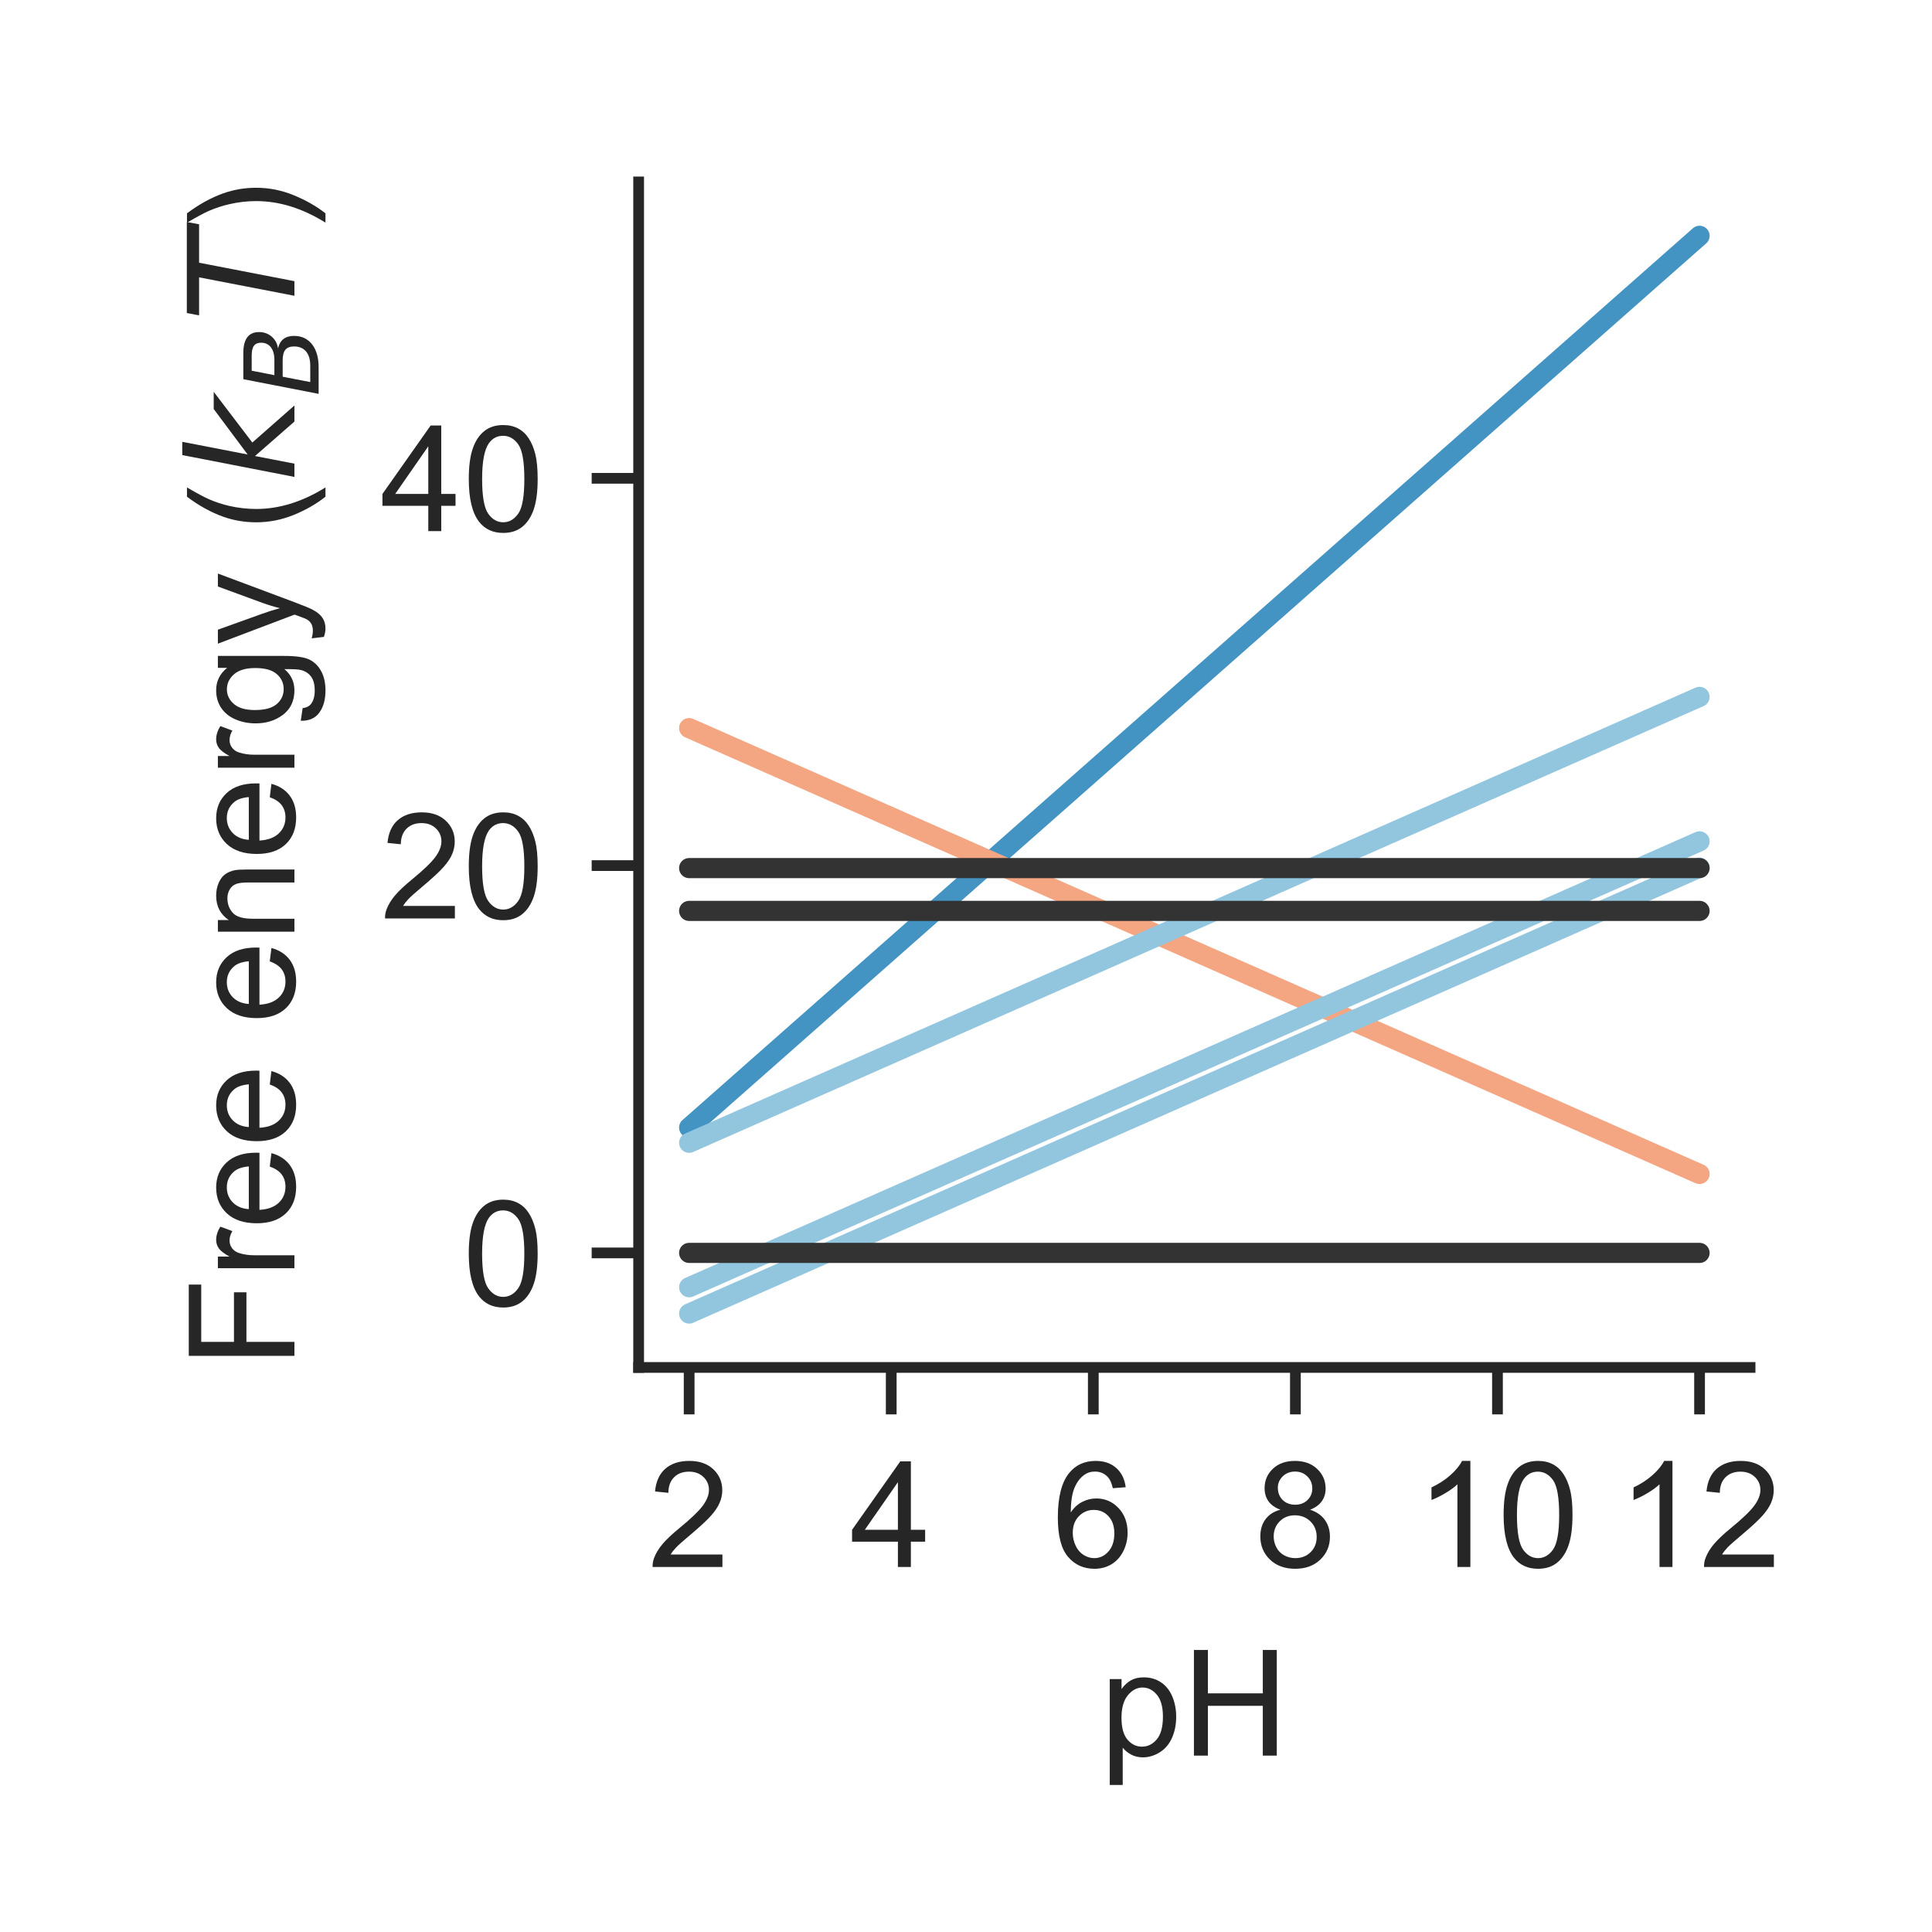 <?xml version="1.0" encoding="utf-8" standalone="no"?>
<!DOCTYPE svg PUBLIC "-//W3C//DTD SVG 1.1//EN"
  "http://www.w3.org/Graphics/SVG/1.1/DTD/svg11.dtd">
<!-- Created with matplotlib (http://matplotlib.org/) -->
<svg height="144pt" version="1.1" viewBox="0 0 144 144" width="144pt" xmlns="http://www.w3.org/2000/svg" xmlns:xlink="http://www.w3.org/1999/xlink">
 <defs>
  <style type="text/css">
*{stroke-linecap:butt;stroke-linejoin:round;}
  </style>
 </defs>
 <g id="figure_1">
  <g id="patch_1">
   <path d="M 0 144 
L 144 144 
L 144 0 
L 0 0 
z
" style="fill:#ffffff;"/>
  </g>
  <g id="axes_1">
   <g id="patch_2">
    <path d="M 47.6 101.92 
L 130.44 101.92 
L 130.44 13.56 
L 47.6 13.56 
z
" style="fill:#ffffff;"/>
   </g>
   <g id="matplotlib.axis_1">
    <g id="xtick_1">
     <g id="line2d_1">
      <defs>
       <path d="M 0 0 
L 0 3.5 
" id="m5402eb88bb" style="stroke:#262626;stroke-width:0.8;"/>
      </defs>
      <g>
       <use style="fill:#262626;stroke:#262626;stroke-width:0.8;" x="51.365" xlink:href="#m5402eb88bb" y="101.92"/>
      </g>
     </g>
     <g id="text_1">
      <!-- 2 -->
      <defs>
       <path d="M 50.344 8.453 
L 50.344 0 
L 3.031 0 
Q 2.938 3.172 4.047 6.109 
Q 5.859 10.938 9.828 15.625 
Q 13.812 20.312 21.344 26.469 
Q 33.016 36.031 37.109 41.625 
Q 41.219 47.219 41.219 52.203 
Q 41.219 57.422 37.469 61 
Q 33.734 64.594 27.734 64.594 
Q 21.391 64.594 17.578 60.781 
Q 13.766 56.984 13.719 50.25 
L 4.688 51.172 
Q 5.609 61.281 11.656 66.578 
Q 17.719 71.875 27.938 71.875 
Q 38.234 71.875 44.234 66.156 
Q 50.25 60.453 50.25 52 
Q 50.25 47.703 48.484 43.547 
Q 46.734 39.406 42.656 34.812 
Q 38.578 30.219 29.109 22.219 
Q 21.188 15.578 18.938 13.203 
Q 16.703 10.844 15.234 8.453 
z
" id="ArialMT-32"/>
      </defs>
      <g style="fill:#262626;" transform="translate(48.307 116.794)scale(0.11 -0.11)">
       <use xlink:href="#ArialMT-32"/>
      </g>
     </g>
    </g>
    <g id="xtick_2">
     <g id="line2d_2">
      <g>
       <use style="fill:#262626;stroke:#262626;stroke-width:0.8;" x="66.427" xlink:href="#m5402eb88bb" y="101.92"/>
      </g>
     </g>
     <g id="text_2">
      <!-- 4 -->
      <defs>
       <path d="M 32.328 0 
L 32.328 17.141 
L 1.266 17.141 
L 1.266 25.203 
L 33.938 71.578 
L 41.109 71.578 
L 41.109 25.203 
L 50.781 25.203 
L 50.781 17.141 
L 41.109 17.141 
L 41.109 0 
z
M 32.328 25.203 
L 32.328 57.469 
L 9.906 25.203 
z
" id="ArialMT-34"/>
      </defs>
      <g style="fill:#262626;" transform="translate(63.369 116.794)scale(0.11 -0.11)">
       <use xlink:href="#ArialMT-34"/>
      </g>
     </g>
    </g>
    <g id="xtick_3">
     <g id="line2d_3">
      <g>
       <use style="fill:#262626;stroke:#262626;stroke-width:0.8;" x="81.489" xlink:href="#m5402eb88bb" y="101.92"/>
      </g>
     </g>
     <g id="text_3">
      <!-- 6 -->
      <defs>
       <path d="M 49.75 54.047 
L 41.016 53.375 
Q 39.844 58.547 37.703 60.891 
Q 34.125 64.656 28.906 64.656 
Q 24.703 64.656 21.531 62.312 
Q 17.391 59.281 14.984 53.469 
Q 12.594 47.656 12.5 36.922 
Q 15.672 41.75 20.266 44.094 
Q 24.859 46.438 29.891 46.438 
Q 38.672 46.438 44.844 39.969 
Q 51.031 33.5 51.031 23.25 
Q 51.031 16.5 48.125 10.719 
Q 45.219 4.938 40.141 1.859 
Q 35.062 -1.219 28.609 -1.219 
Q 17.625 -1.219 10.688 6.859 
Q 3.766 14.938 3.766 33.5 
Q 3.766 54.25 11.422 63.672 
Q 18.109 71.875 29.438 71.875 
Q 37.891 71.875 43.281 67.141 
Q 48.688 62.406 49.75 54.047 
z
M 13.875 23.188 
Q 13.875 18.656 15.797 14.5 
Q 17.719 10.359 21.188 8.172 
Q 24.656 6 28.469 6 
Q 34.031 6 38.031 10.484 
Q 42.047 14.984 42.047 22.703 
Q 42.047 30.125 38.078 34.391 
Q 34.125 38.672 28.125 38.672 
Q 22.172 38.672 18.016 34.391 
Q 13.875 30.125 13.875 23.188 
z
" id="ArialMT-36"/>
      </defs>
      <g style="fill:#262626;" transform="translate(78.431 116.794)scale(0.11 -0.11)">
       <use xlink:href="#ArialMT-36"/>
      </g>
     </g>
    </g>
    <g id="xtick_4">
     <g id="line2d_4">
      <g>
       <use style="fill:#262626;stroke:#262626;stroke-width:0.8;" x="96.551" xlink:href="#m5402eb88bb" y="101.92"/>
      </g>
     </g>
     <g id="text_4">
      <!-- 8 -->
      <defs>
       <path d="M 17.672 38.812 
Q 12.203 40.828 9.562 44.531 
Q 6.938 48.25 6.938 53.422 
Q 6.938 61.234 12.547 66.547 
Q 18.172 71.875 27.484 71.875 
Q 36.859 71.875 42.578 66.422 
Q 48.297 60.984 48.297 53.172 
Q 48.297 48.188 45.672 44.5 
Q 43.062 40.828 37.75 38.812 
Q 44.344 36.672 47.781 31.875 
Q 51.219 27.094 51.219 20.453 
Q 51.219 11.281 44.719 5.031 
Q 38.234 -1.219 27.641 -1.219 
Q 17.047 -1.219 10.547 5.047 
Q 4.047 11.328 4.047 20.703 
Q 4.047 27.688 7.594 32.391 
Q 11.141 37.109 17.672 38.812 
z
M 15.922 53.719 
Q 15.922 48.641 19.188 45.406 
Q 22.469 42.188 27.688 42.188 
Q 32.766 42.188 36.016 45.375 
Q 39.266 48.578 39.266 53.219 
Q 39.266 58.062 35.906 61.359 
Q 32.562 64.656 27.594 64.656 
Q 22.562 64.656 19.234 61.422 
Q 15.922 58.203 15.922 53.719 
z
M 13.094 20.656 
Q 13.094 16.891 14.875 13.375 
Q 16.656 9.859 20.172 7.922 
Q 23.688 6 27.734 6 
Q 34.031 6 38.125 10.047 
Q 42.234 14.109 42.234 20.359 
Q 42.234 26.703 38.016 30.859 
Q 33.797 35.016 27.438 35.016 
Q 21.234 35.016 17.156 30.906 
Q 13.094 26.812 13.094 20.656 
z
" id="ArialMT-38"/>
      </defs>
      <g style="fill:#262626;" transform="translate(93.492 116.794)scale(0.11 -0.11)">
       <use xlink:href="#ArialMT-38"/>
      </g>
     </g>
    </g>
    <g id="xtick_5">
     <g id="line2d_5">
      <g>
       <use style="fill:#262626;stroke:#262626;stroke-width:0.8;" x="111.613" xlink:href="#m5402eb88bb" y="101.92"/>
      </g>
     </g>
     <g id="text_5">
      <!-- 10 -->
      <defs>
       <path d="M 37.25 0 
L 28.469 0 
L 28.469 56 
Q 25.297 52.984 20.141 49.953 
Q 14.984 46.922 10.891 45.406 
L 10.891 53.906 
Q 18.266 57.375 23.781 62.297 
Q 29.297 67.234 31.594 71.875 
L 37.25 71.875 
z
" id="ArialMT-31"/>
       <path d="M 4.156 35.297 
Q 4.156 48 6.766 55.734 
Q 9.375 63.484 14.516 67.672 
Q 19.672 71.875 27.484 71.875 
Q 33.25 71.875 37.594 69.547 
Q 41.938 67.234 44.766 62.859 
Q 47.609 58.5 49.219 52.219 
Q 50.828 45.953 50.828 35.297 
Q 50.828 22.703 48.234 14.969 
Q 45.656 7.234 40.5 3 
Q 35.359 -1.219 27.484 -1.219 
Q 17.141 -1.219 11.234 6.203 
Q 4.156 15.141 4.156 35.297 
z
M 13.188 35.297 
Q 13.188 17.672 17.312 11.828 
Q 21.438 6 27.484 6 
Q 33.547 6 37.672 11.859 
Q 41.797 17.719 41.797 35.297 
Q 41.797 52.984 37.672 58.781 
Q 33.547 64.594 27.391 64.594 
Q 21.344 64.594 17.719 59.469 
Q 13.188 52.938 13.188 35.297 
z
" id="ArialMT-30"/>
      </defs>
      <g style="fill:#262626;" transform="translate(105.496 116.794)scale(0.11 -0.11)">
       <use xlink:href="#ArialMT-31"/>
       <use x="55.615" xlink:href="#ArialMT-30"/>
      </g>
     </g>
    </g>
    <g id="xtick_6">
     <g id="line2d_6">
      <g>
       <use style="fill:#262626;stroke:#262626;stroke-width:0.8;" x="126.675" xlink:href="#m5402eb88bb" y="101.92"/>
      </g>
     </g>
     <g id="text_6">
      <!-- 12 -->
      <g style="fill:#262626;" transform="translate(120.558 116.794)scale(0.11 -0.11)">
       <use xlink:href="#ArialMT-31"/>
       <use x="55.615" xlink:href="#ArialMT-32"/>
      </g>
     </g>
    </g>
    <g id="text_7">
     <!-- pH -->
     <defs>
      <path d="M 6.594 -19.875 
L 6.594 51.859 
L 14.594 51.859 
L 14.594 45.125 
Q 17.438 49.078 21 51.047 
Q 24.562 53.031 29.641 53.031 
Q 36.281 53.031 41.359 49.609 
Q 46.438 46.188 49.016 39.953 
Q 51.609 33.734 51.609 26.312 
Q 51.609 18.359 48.75 11.984 
Q 45.906 5.609 40.453 2.219 
Q 35.016 -1.172 29 -1.172 
Q 24.609 -1.172 21.109 0.688 
Q 17.625 2.547 15.375 5.375 
L 15.375 -19.875 
z
M 14.547 25.641 
Q 14.547 15.625 18.594 10.844 
Q 22.656 6.062 28.422 6.062 
Q 34.281 6.062 38.453 11.016 
Q 42.625 15.969 42.625 26.375 
Q 42.625 36.281 38.547 41.203 
Q 34.469 46.141 28.812 46.141 
Q 23.188 46.141 18.859 40.891 
Q 14.547 35.641 14.547 25.641 
z
" id="ArialMT-70"/>
      <path d="M 8.016 0 
L 8.016 71.578 
L 17.484 71.578 
L 17.484 42.188 
L 54.688 42.188 
L 54.688 71.578 
L 64.156 71.578 
L 64.156 0 
L 54.688 0 
L 54.688 33.734 
L 17.484 33.734 
L 17.484 0 
z
" id="ArialMT-48"/>
     </defs>
     <g style="fill:#262626;" transform="translate(81.989 130.853)scale(0.11 -0.11)">
      <use xlink:href="#ArialMT-70"/>
      <use x="55.615" xlink:href="#ArialMT-48"/>
     </g>
    </g>
   </g>
   <g id="matplotlib.axis_2">
    <g id="ytick_1">
     <g id="line2d_7">
      <defs>
       <path d="M 0 0 
L -3.5 0 
" id="m815a43ae54" style="stroke:#262626;stroke-width:0.8;"/>
      </defs>
      <g>
       <use style="fill:#262626;stroke:#262626;stroke-width:0.8;" x="47.6" xlink:href="#m815a43ae54" y="93.384"/>
      </g>
     </g>
     <g id="text_8">
      <!-- 0 -->
      <g style="fill:#262626;" transform="translate(34.483 97.321)scale(0.11 -0.11)">
       <use xlink:href="#ArialMT-30"/>
      </g>
     </g>
    </g>
    <g id="ytick_2">
     <g id="line2d_8">
      <g>
       <use style="fill:#262626;stroke:#262626;stroke-width:0.8;" x="47.6" xlink:href="#m815a43ae54" y="64.517"/>
      </g>
     </g>
     <g id="text_9">
      <!-- 20 -->
      <g style="fill:#262626;" transform="translate(28.366 68.454)scale(0.11 -0.11)">
       <use xlink:href="#ArialMT-32"/>
       <use x="55.615" xlink:href="#ArialMT-30"/>
      </g>
     </g>
    </g>
    <g id="ytick_3">
     <g id="line2d_9">
      <g>
       <use style="fill:#262626;stroke:#262626;stroke-width:0.8;" x="47.6" xlink:href="#m815a43ae54" y="35.65"/>
      </g>
     </g>
     <g id="text_10">
      <!-- 40 -->
      <g style="fill:#262626;" transform="translate(28.366 39.587)scale(0.11 -0.11)">
       <use xlink:href="#ArialMT-34"/>
       <use x="55.615" xlink:href="#ArialMT-30"/>
      </g>
     </g>
    </g>
    <g id="text_11">
     <!-- Free energy ($k_B T$) -->
     <defs>
      <path d="M 8.203 0 
L 8.203 71.578 
L 56.5 71.578 
L 56.5 63.141 
L 17.672 63.141 
L 17.672 40.969 
L 51.266 40.969 
L 51.266 32.516 
L 17.672 32.516 
L 17.672 0 
z
" id="ArialMT-46"/>
      <path d="M 6.5 0 
L 6.5 51.859 
L 14.406 51.859 
L 14.406 44 
Q 17.438 49.516 20 51.266 
Q 22.562 53.031 25.641 53.031 
Q 30.078 53.031 34.672 50.203 
L 31.641 42.047 
Q 28.422 43.953 25.203 43.953 
Q 22.312 43.953 20.016 42.219 
Q 17.719 40.484 16.75 37.406 
Q 15.281 32.719 15.281 27.156 
L 15.281 0 
z
" id="ArialMT-72"/>
      <path d="M 42.094 16.703 
L 51.172 15.578 
Q 49.031 7.625 43.219 3.219 
Q 37.406 -1.172 28.375 -1.172 
Q 17 -1.172 10.328 5.828 
Q 3.656 12.844 3.656 25.484 
Q 3.656 38.578 10.391 45.797 
Q 17.141 53.031 27.875 53.031 
Q 38.281 53.031 44.875 45.953 
Q 51.469 38.875 51.469 26.031 
Q 51.469 25.25 51.422 23.688 
L 12.75 23.688 
Q 13.234 15.141 17.578 10.594 
Q 21.922 6.062 28.422 6.062 
Q 33.25 6.062 36.672 8.594 
Q 40.094 11.141 42.094 16.703 
z
M 13.234 30.906 
L 42.188 30.906 
Q 41.609 37.453 38.875 40.719 
Q 34.672 45.797 27.984 45.797 
Q 21.922 45.797 17.797 41.75 
Q 13.672 37.703 13.234 30.906 
z
" id="ArialMT-65"/>
      <path id="ArialMT-20"/>
      <path d="M 6.594 0 
L 6.594 51.859 
L 14.5 51.859 
L 14.5 44.484 
Q 20.219 53.031 31 53.031 
Q 35.688 53.031 39.625 51.344 
Q 43.562 49.656 45.516 46.922 
Q 47.469 44.188 48.25 40.438 
Q 48.734 37.984 48.734 31.891 
L 48.734 0 
L 39.938 0 
L 39.938 31.547 
Q 39.938 36.922 38.906 39.578 
Q 37.891 42.234 35.281 43.812 
Q 32.672 45.406 29.156 45.406 
Q 23.531 45.406 19.453 41.844 
Q 15.375 38.281 15.375 28.328 
L 15.375 0 
z
" id="ArialMT-6e"/>
      <path d="M 4.984 -4.297 
L 13.531 -5.562 
Q 14.062 -9.516 16.5 -11.328 
Q 19.781 -13.766 25.438 -13.766 
Q 31.547 -13.766 34.859 -11.328 
Q 38.188 -8.891 39.359 -4.5 
Q 40.047 -1.812 39.984 6.781 
Q 34.234 0 25.641 0 
Q 14.938 0 9.078 7.719 
Q 3.219 15.438 3.219 26.219 
Q 3.219 33.641 5.906 39.906 
Q 8.594 46.188 13.688 49.609 
Q 18.797 53.031 25.688 53.031 
Q 34.859 53.031 40.828 45.609 
L 40.828 51.859 
L 48.922 51.859 
L 48.922 7.031 
Q 48.922 -5.078 46.453 -10.125 
Q 44 -15.188 38.641 -18.109 
Q 33.297 -21.047 25.484 -21.047 
Q 16.219 -21.047 10.5 -16.875 
Q 4.781 -12.703 4.984 -4.297 
z
M 12.25 26.859 
Q 12.25 16.656 16.297 11.969 
Q 20.359 7.281 26.469 7.281 
Q 32.516 7.281 36.609 11.938 
Q 40.719 16.609 40.719 26.562 
Q 40.719 36.078 36.5 40.906 
Q 32.281 45.75 26.312 45.75 
Q 20.453 45.75 16.344 40.984 
Q 12.25 36.234 12.25 26.859 
z
" id="ArialMT-67"/>
      <path d="M 6.203 -19.969 
L 5.219 -11.719 
Q 8.109 -12.5 10.25 -12.5 
Q 13.188 -12.5 14.938 -11.516 
Q 16.703 -10.547 17.828 -8.797 
Q 18.656 -7.469 20.516 -2.25 
Q 20.75 -1.516 21.297 -0.094 
L 1.609 51.859 
L 11.078 51.859 
L 21.875 21.828 
Q 23.969 16.109 25.641 9.812 
Q 27.156 15.875 29.25 21.625 
L 40.328 51.859 
L 49.125 51.859 
L 29.391 -0.875 
Q 26.219 -9.422 24.469 -12.641 
Q 22.125 -17 19.094 -19.016 
Q 16.062 -21.047 11.859 -21.047 
Q 9.328 -21.047 6.203 -19.969 
z
" id="ArialMT-79"/>
      <path d="M 23.391 -21.047 
Q 16.109 -11.859 11.078 0.438 
Q 6.062 12.75 6.062 25.922 
Q 6.062 37.547 9.812 48.188 
Q 14.203 60.547 23.391 72.797 
L 29.688 72.797 
Q 23.781 62.641 21.875 58.297 
Q 18.891 51.562 17.188 44.234 
Q 15.094 35.109 15.094 25.875 
Q 15.094 2.391 29.688 -21.047 
z
" id="ArialMT-28"/>
      <path d="M 18.312 75.984 
L 27.297 75.984 
L 18.703 31.688 
L 49.516 54.688 
L 61.188 54.688 
L 26.812 28.516 
L 51.906 0 
L 41.016 0 
L 17.672 26.703 
L 12.5 0 
L 3.516 0 
z
" id="DejaVuSans-Oblique-6b"/>
      <path d="M 16.891 72.906 
L 42.094 72.906 
Q 52.344 72.906 57.422 69.094 
Q 62.5 65.281 62.5 57.625 
Q 62.5 50.594 58.125 45.484 
Q 53.766 40.375 46.688 39.312 
Q 52.734 37.938 55.766 34.078 
Q 58.797 30.219 58.797 23.781 
Q 58.797 12.797 50.656 6.391 
Q 42.531 0 28.422 0 
L 2.688 0 
z
M 19.281 34.812 
L 14.109 8.109 
L 29.984 8.109 
Q 38.922 8.109 43.75 12.203 
Q 48.578 16.312 48.578 23.781 
Q 48.578 29.547 45.375 32.172 
Q 42.188 34.812 35.109 34.812 
z
M 25.094 64.797 
L 20.797 42.828 
L 35.5 42.828 
Q 43.359 42.828 47.781 46.234 
Q 52.203 49.656 52.203 55.719 
Q 52.203 60.453 49.219 62.625 
Q 46.234 64.797 39.703 64.797 
z
" id="DejaVuSans-Oblique-42"/>
      <path d="M 5.906 72.906 
L 67.578 72.906 
L 66.016 64.594 
L 39.984 64.594 
L 27.484 0 
L 17.578 0 
L 30.078 64.594 
L 4.297 64.594 
z
" id="DejaVuSans-Oblique-54"/>
      <path d="M 12.359 -21.047 
L 6.062 -21.047 
Q 20.656 2.391 20.656 25.875 
Q 20.656 35.062 18.562 44.094 
Q 16.891 51.422 13.922 58.156 
Q 12.016 62.547 6.062 72.797 
L 12.359 72.797 
Q 21.531 60.547 25.922 48.188 
Q 29.688 37.547 29.688 25.922 
Q 29.688 12.75 24.625 0.438 
Q 19.578 -11.859 12.359 -21.047 
z
" id="ArialMT-29"/>
     </defs>
     <g style="fill:#262626;" transform="translate(21.946 101.96)rotate(-90)scale(0.11 -0.11)">
      <use transform="translate(0 0.016)" xlink:href="#ArialMT-46"/>
      <use transform="translate(61.084 0.016)" xlink:href="#ArialMT-72"/>
      <use transform="translate(94.385 0.016)" xlink:href="#ArialMT-65"/>
      <use transform="translate(150 0.016)" xlink:href="#ArialMT-65"/>
      <use transform="translate(205.615 0.016)" xlink:href="#ArialMT-20"/>
      <use transform="translate(233.398 0.016)" xlink:href="#ArialMT-65"/>
      <use transform="translate(289.014 0.016)" xlink:href="#ArialMT-6e"/>
      <use transform="translate(344.629 0.016)" xlink:href="#ArialMT-65"/>
      <use transform="translate(400.244 0.016)" xlink:href="#ArialMT-72"/>
      <use transform="translate(433.545 0.016)" xlink:href="#ArialMT-67"/>
      <use transform="translate(489.16 0.016)" xlink:href="#ArialMT-79"/>
      <use transform="translate(539.16 0.016)" xlink:href="#ArialMT-20"/>
      <use transform="translate(566.943 0.016)" xlink:href="#ArialMT-28"/>
      <use transform="translate(600.244 0.016)" xlink:href="#DejaVuSans-Oblique-6b"/>
      <use transform="translate(658.154 -16.391)scale(0.7)" xlink:href="#DejaVuSans-Oblique-42"/>
      <use transform="translate(708.911 0.016)" xlink:href="#DejaVuSans-Oblique-54"/>
      <use transform="translate(769.995 0.016)" xlink:href="#ArialMT-29"/>
     </g>
    </g>
   </g>
   <g id="patch_3">
    <path d="M 47.6 101.92 
L 47.6 13.56 
" style="fill:none;stroke:#262626;stroke-linecap:square;stroke-linejoin:miter;stroke-width:0.8;"/>
   </g>
   <g id="patch_4">
    <path d="M 47.6 101.92 
L 130.44 101.92 
" style="fill:none;stroke:#262626;stroke-linecap:square;stroke-linejoin:miter;stroke-width:0.8;"/>
   </g>
   <g id="line2d_10">
    <path clip-path="url(#p9b1040391e)" d="M 51.365 84.045 
L 52.119 83.38 
L 52.872 82.716 
L 53.625 82.051 
L 54.378 81.386 
L 55.131 80.722 
L 55.884 80.057 
L 56.637 79.392 
L 57.39 78.727 
L 58.143 78.063 
L 58.896 77.398 
L 59.649 76.733 
L 60.403 76.069 
L 61.156 75.404 
L 61.909 74.739 
L 62.662 74.075 
L 63.415 73.41 
L 64.168 72.745 
L 64.921 72.081 
L 65.674 71.416 
L 66.427 70.751 
L 67.18 70.087 
L 67.933 69.422 
L 68.687 68.757 
L 69.44 68.092 
L 70.193 67.428 
L 70.946 66.763 
L 71.699 66.098 
L 72.452 65.434 
L 73.205 64.769 
L 73.958 64.104 
L 74.711 63.44 
L 75.464 62.775 
L 76.217 62.11 
L 76.971 61.446 
L 77.724 60.781 
L 78.477 60.116 
L 79.23 59.452 
L 79.983 58.787 
L 80.736 58.122 
L 81.489 57.458 
L 82.242 56.793 
L 82.995 56.128 
L 83.748 55.463 
L 84.501 54.799 
L 85.255 54.134 
L 86.008 53.469 
L 86.761 52.805 
L 87.514 52.14 
L 88.267 51.475 
L 89.02 50.811 
L 89.773 50.146 
L 90.526 49.481 
L 91.279 48.817 
L 92.032 48.152 
L 92.785 47.487 
L 93.539 46.823 
L 94.292 46.158 
L 95.045 45.493 
L 95.798 44.828 
L 96.551 44.164 
L 97.304 43.499 
L 98.057 42.834 
L 98.81 42.17 
L 99.563 41.505 
L 100.316 40.84 
L 101.069 40.176 
L 101.823 39.511 
L 102.576 38.846 
L 103.329 38.182 
L 104.082 37.517 
L 104.835 36.852 
L 105.588 36.188 
L 106.341 35.523 
L 107.094 34.858 
L 107.847 34.194 
L 108.6 33.529 
L 109.353 32.864 
L 110.107 32.199 
L 110.86 31.535 
L 111.613 30.87 
L 112.366 30.205 
L 113.119 29.541 
L 113.872 28.876 
L 114.625 28.211 
L 115.378 27.547 
L 116.131 26.882 
L 116.884 26.217 
L 117.637 25.553 
L 118.391 24.888 
L 119.144 24.223 
L 119.897 23.559 
L 120.65 22.894 
L 121.403 22.229 
L 122.156 21.564 
L 122.909 20.9 
L 123.662 20.235 
L 124.415 19.57 
L 125.168 18.906 
L 125.921 18.241 
L 126.675 17.576 
" style="fill:none;stroke:#4393c3;stroke-linecap:round;stroke-width:1.5;"/>
   </g>
   <g id="line2d_11">
    <path clip-path="url(#p9b1040391e)" d="M 51.365 54.267 
L 52.119 54.599 
L 52.872 54.932 
L 53.625 55.264 
L 54.378 55.596 
L 55.131 55.929 
L 55.884 56.261 
L 56.637 56.593 
L 57.39 56.926 
L 58.143 57.258 
L 58.896 57.59 
L 59.649 57.923 
L 60.403 58.255 
L 61.156 58.587 
L 61.909 58.92 
L 62.662 59.252 
L 63.415 59.585 
L 64.168 59.917 
L 64.921 60.249 
L 65.674 60.582 
L 66.427 60.914 
L 67.18 61.246 
L 67.933 61.579 
L 68.687 61.911 
L 69.44 62.243 
L 70.193 62.576 
L 70.946 62.908 
L 71.699 63.24 
L 72.452 63.573 
L 73.205 63.905 
L 73.958 64.237 
L 74.711 64.57 
L 75.464 64.902 
L 76.217 65.234 
L 76.971 65.567 
L 77.724 65.899 
L 78.477 66.231 
L 79.23 66.564 
L 79.983 66.896 
L 80.736 67.228 
L 81.489 67.561 
L 82.242 67.893 
L 82.995 68.225 
L 83.748 68.558 
L 84.501 68.89 
L 85.255 69.222 
L 86.008 69.555 
L 86.761 69.887 
L 87.514 70.219 
L 88.267 70.552 
L 89.02 70.884 
L 89.773 71.217 
L 90.526 71.549 
L 91.279 71.881 
L 92.032 72.214 
L 92.785 72.546 
L 93.539 72.878 
L 94.292 73.211 
L 95.045 73.543 
L 95.798 73.875 
L 96.551 74.208 
L 97.304 74.54 
L 98.057 74.872 
L 98.81 75.205 
L 99.563 75.537 
L 100.316 75.869 
L 101.069 76.202 
L 101.823 76.534 
L 102.576 76.866 
L 103.329 77.199 
L 104.082 77.531 
L 104.835 77.863 
L 105.588 78.196 
L 106.341 78.528 
L 107.094 78.86 
L 107.847 79.193 
L 108.6 79.525 
L 109.353 79.857 
L 110.107 80.19 
L 110.86 80.522 
L 111.613 80.854 
L 112.366 81.187 
L 113.119 81.519 
L 113.872 81.851 
L 114.625 82.184 
L 115.378 82.516 
L 116.131 82.849 
L 116.884 83.181 
L 117.637 83.513 
L 118.391 83.846 
L 119.144 84.178 
L 119.897 84.51 
L 120.65 84.843 
L 121.403 85.175 
L 122.156 85.507 
L 122.909 85.84 
L 123.662 86.172 
L 124.415 86.504 
L 125.168 86.837 
L 125.921 87.169 
L 126.675 87.501 
" style="fill:none;stroke:#f4a582;stroke-linecap:round;stroke-width:1.5;"/>
   </g>
   <g id="line2d_12">
    <path clip-path="url(#p9b1040391e)" d="M 51.365 95.943 
L 52.119 95.61 
L 52.872 95.278 
L 53.625 94.946 
L 54.378 94.613 
L 55.131 94.281 
L 55.884 93.949 
L 56.637 93.616 
L 57.39 93.284 
L 58.143 92.952 
L 58.896 92.619 
L 59.649 92.287 
L 60.403 91.955 
L 61.156 91.622 
L 61.909 91.29 
L 62.662 90.958 
L 63.415 90.625 
L 64.168 90.293 
L 64.921 89.961 
L 65.674 89.628 
L 66.427 89.296 
L 67.18 88.964 
L 67.933 88.631 
L 68.687 88.299 
L 69.44 87.967 
L 70.193 87.634 
L 70.946 87.302 
L 71.699 86.97 
L 72.452 86.637 
L 73.205 86.305 
L 73.958 85.973 
L 74.711 85.64 
L 75.464 85.308 
L 76.217 84.975 
L 76.971 84.643 
L 77.724 84.311 
L 78.477 83.978 
L 79.23 83.646 
L 79.983 83.314 
L 80.736 82.981 
L 81.489 82.649 
L 82.242 82.317 
L 82.995 81.984 
L 83.748 81.652 
L 84.501 81.32 
L 85.255 80.987 
L 86.008 80.655 
L 86.761 80.323 
L 87.514 79.99 
L 88.267 79.658 
L 89.02 79.326 
L 89.773 78.993 
L 90.526 78.661 
L 91.279 78.329 
L 92.032 77.996 
L 92.785 77.664 
L 93.539 77.332 
L 94.292 76.999 
L 95.045 76.667 
L 95.798 76.335 
L 96.551 76.002 
L 97.304 75.67 
L 98.057 75.338 
L 98.81 75.005 
L 99.563 74.673 
L 100.316 74.341 
L 101.069 74.008 
L 101.823 73.676 
L 102.576 73.343 
L 103.329 73.011 
L 104.082 72.679 
L 104.835 72.346 
L 105.588 72.014 
L 106.341 71.682 
L 107.094 71.349 
L 107.847 71.017 
L 108.6 70.685 
L 109.353 70.352 
L 110.107 70.02 
L 110.86 69.688 
L 111.613 69.355 
L 112.366 69.023 
L 113.119 68.691 
L 113.872 68.358 
L 114.625 68.026 
L 115.378 67.694 
L 116.131 67.361 
L 116.884 67.029 
L 117.637 66.697 
L 118.391 66.364 
L 119.144 66.032 
L 119.897 65.7 
L 120.65 65.367 
L 121.403 65.035 
L 122.156 64.703 
L 122.909 64.37 
L 123.662 64.038 
L 124.415 63.706 
L 125.168 63.373 
L 125.921 63.041 
L 126.675 62.709 
" style="fill:none;stroke:#92c5de;stroke-linecap:round;stroke-width:1.5;"/>
   </g>
   <g id="line2d_13">
    <path clip-path="url(#p9b1040391e)" d="M 51.365 97.904 
L 52.119 97.571 
L 52.872 97.239 
L 53.625 96.907 
L 54.378 96.574 
L 55.131 96.242 
L 55.884 95.91 
L 56.637 95.577 
L 57.39 95.245 
L 58.143 94.913 
L 58.896 94.58 
L 59.649 94.248 
L 60.403 93.916 
L 61.156 93.583 
L 61.909 93.251 
L 62.662 92.918 
L 63.415 92.586 
L 64.168 92.254 
L 64.921 91.921 
L 65.674 91.589 
L 66.427 91.257 
L 67.18 90.924 
L 67.933 90.592 
L 68.687 90.26 
L 69.44 89.927 
L 70.193 89.595 
L 70.946 89.263 
L 71.699 88.93 
L 72.452 88.598 
L 73.205 88.266 
L 73.958 87.933 
L 74.711 87.601 
L 75.464 87.269 
L 76.217 86.936 
L 76.971 86.604 
L 77.724 86.272 
L 78.477 85.939 
L 79.23 85.607 
L 79.983 85.275 
L 80.736 84.942 
L 81.489 84.61 
L 82.242 84.278 
L 82.995 83.945 
L 83.748 83.613 
L 84.501 83.281 
L 85.255 82.948 
L 86.008 82.616 
L 86.761 82.284 
L 87.514 81.951 
L 88.267 81.619 
L 89.02 81.286 
L 89.773 80.954 
L 90.526 80.622 
L 91.279 80.289 
L 92.032 79.957 
L 92.785 79.625 
L 93.539 79.292 
L 94.292 78.96 
L 95.045 78.628 
L 95.798 78.295 
L 96.551 77.963 
L 97.304 77.631 
L 98.057 77.298 
L 98.81 76.966 
L 99.563 76.634 
L 100.316 76.301 
L 101.069 75.969 
L 101.823 75.637 
L 102.576 75.304 
L 103.329 74.972 
L 104.082 74.64 
L 104.835 74.307 
L 105.588 73.975 
L 106.341 73.643 
L 107.094 73.31 
L 107.847 72.978 
L 108.6 72.646 
L 109.353 72.313 
L 110.107 71.981 
L 110.86 71.649 
L 111.613 71.316 
L 112.366 70.984 
L 113.119 70.652 
L 113.872 70.319 
L 114.625 69.987 
L 115.378 69.654 
L 116.131 69.322 
L 116.884 68.99 
L 117.637 68.657 
L 118.391 68.325 
L 119.144 67.993 
L 119.897 67.66 
L 120.65 67.328 
L 121.403 66.996 
L 122.156 66.663 
L 122.909 66.331 
L 123.662 65.999 
L 124.415 65.666 
L 125.168 65.334 
L 125.921 65.002 
L 126.675 64.669 
" style="fill:none;stroke:#92c5de;stroke-linecap:round;stroke-width:1.5;"/>
   </g>
   <g id="line2d_14">
    <path clip-path="url(#p9b1040391e)" d="M 51.365 85.175 
L 52.119 84.843 
L 52.872 84.51 
L 53.625 84.178 
L 54.378 83.846 
L 55.131 83.513 
L 55.884 83.181 
L 56.637 82.849 
L 57.39 82.516 
L 58.143 82.184 
L 58.896 81.851 
L 59.649 81.519 
L 60.403 81.187 
L 61.156 80.854 
L 61.909 80.522 
L 62.662 80.19 
L 63.415 79.857 
L 64.168 79.525 
L 64.921 79.193 
L 65.674 78.86 
L 66.427 78.528 
L 67.18 78.196 
L 67.933 77.863 
L 68.687 77.531 
L 69.44 77.199 
L 70.193 76.866 
L 70.946 76.534 
L 71.699 76.202 
L 72.452 75.869 
L 73.205 75.537 
L 73.958 75.205 
L 74.711 74.872 
L 75.464 74.54 
L 76.217 74.208 
L 76.971 73.875 
L 77.724 73.543 
L 78.477 73.211 
L 79.23 72.878 
L 79.983 72.546 
L 80.736 72.214 
L 81.489 71.881 
L 82.242 71.549 
L 82.995 71.217 
L 83.748 70.884 
L 84.501 70.552 
L 85.255 70.219 
L 86.008 69.887 
L 86.761 69.555 
L 87.514 69.222 
L 88.267 68.89 
L 89.02 68.558 
L 89.773 68.225 
L 90.526 67.893 
L 91.279 67.561 
L 92.032 67.228 
L 92.785 66.896 
L 93.539 66.564 
L 94.292 66.231 
L 95.045 65.899 
L 95.798 65.567 
L 96.551 65.234 
L 97.304 64.902 
L 98.057 64.57 
L 98.81 64.237 
L 99.563 63.905 
L 100.316 63.573 
L 101.069 63.24 
L 101.823 62.908 
L 102.576 62.576 
L 103.329 62.243 
L 104.082 61.911 
L 104.835 61.579 
L 105.588 61.246 
L 106.341 60.914 
L 107.094 60.582 
L 107.847 60.249 
L 108.6 59.917 
L 109.353 59.585 
L 110.107 59.252 
L 110.86 58.92 
L 111.613 58.587 
L 112.366 58.255 
L 113.119 57.923 
L 113.872 57.59 
L 114.625 57.258 
L 115.378 56.926 
L 116.131 56.593 
L 116.884 56.261 
L 117.637 55.929 
L 118.391 55.596 
L 119.144 55.264 
L 119.897 54.932 
L 120.65 54.599 
L 121.403 54.267 
L 122.156 53.935 
L 122.909 53.602 
L 123.662 53.27 
L 124.415 52.938 
L 125.168 52.605 
L 125.921 52.273 
L 126.675 51.941 
" style="fill:none;stroke:#92c5de;stroke-linecap:round;stroke-width:1.5;"/>
   </g>
   <g id="line2d_15">
    <path clip-path="url(#p9b1040391e)" d="M 51.365 64.703 
L 52.119 64.703 
L 52.872 64.703 
L 53.625 64.703 
L 54.378 64.703 
L 55.131 64.703 
L 55.884 64.703 
L 56.637 64.703 
L 57.39 64.703 
L 58.143 64.703 
L 58.896 64.703 
L 59.649 64.703 
L 60.403 64.703 
L 61.156 64.703 
L 61.909 64.703 
L 62.662 64.703 
L 63.415 64.703 
L 64.168 64.703 
L 64.921 64.703 
L 65.674 64.703 
L 66.427 64.703 
L 67.18 64.703 
L 67.933 64.703 
L 68.687 64.703 
L 69.44 64.703 
L 70.193 64.703 
L 70.946 64.703 
L 71.699 64.703 
L 72.452 64.703 
L 73.205 64.703 
L 73.958 64.703 
L 74.711 64.703 
L 75.464 64.703 
L 76.217 64.703 
L 76.971 64.703 
L 77.724 64.703 
L 78.477 64.703 
L 79.23 64.703 
L 79.983 64.703 
L 80.736 64.703 
L 81.489 64.703 
L 82.242 64.703 
L 82.995 64.703 
L 83.748 64.703 
L 84.501 64.703 
L 85.255 64.703 
L 86.008 64.703 
L 86.761 64.703 
L 87.514 64.703 
L 88.267 64.703 
L 89.02 64.703 
L 89.773 64.703 
L 90.526 64.703 
L 91.279 64.703 
L 92.032 64.703 
L 92.785 64.703 
L 93.539 64.703 
L 94.292 64.703 
L 95.045 64.703 
L 95.798 64.703 
L 96.551 64.703 
L 97.304 64.703 
L 98.057 64.703 
L 98.81 64.703 
L 99.563 64.703 
L 100.316 64.703 
L 101.069 64.703 
L 101.823 64.703 
L 102.576 64.703 
L 103.329 64.703 
L 104.082 64.703 
L 104.835 64.703 
L 105.588 64.703 
L 106.341 64.703 
L 107.094 64.703 
L 107.847 64.703 
L 108.6 64.703 
L 109.353 64.703 
L 110.107 64.703 
L 110.86 64.703 
L 111.613 64.703 
L 112.366 64.703 
L 113.119 64.703 
L 113.872 64.703 
L 114.625 64.703 
L 115.378 64.703 
L 116.131 64.703 
L 116.884 64.703 
L 117.637 64.703 
L 118.391 64.703 
L 119.144 64.703 
L 119.897 64.703 
L 120.65 64.703 
L 121.403 64.703 
L 122.156 64.703 
L 122.909 64.703 
L 123.662 64.703 
L 124.415 64.703 
L 125.168 64.703 
L 125.921 64.703 
L 126.675 64.703 
" style="fill:none;stroke:#333333;stroke-linecap:round;stroke-width:1.5;"/>
   </g>
   <g id="line2d_16">
    <path clip-path="url(#p9b1040391e)" d="M 51.365 67.893 
L 52.119 67.893 
L 52.872 67.893 
L 53.625 67.893 
L 54.378 67.893 
L 55.131 67.893 
L 55.884 67.893 
L 56.637 67.893 
L 57.39 67.893 
L 58.143 67.893 
L 58.896 67.893 
L 59.649 67.893 
L 60.403 67.893 
L 61.156 67.893 
L 61.909 67.893 
L 62.662 67.893 
L 63.415 67.893 
L 64.168 67.893 
L 64.921 67.893 
L 65.674 67.893 
L 66.427 67.893 
L 67.18 67.893 
L 67.933 67.893 
L 68.687 67.893 
L 69.44 67.893 
L 70.193 67.893 
L 70.946 67.893 
L 71.699 67.893 
L 72.452 67.893 
L 73.205 67.893 
L 73.958 67.893 
L 74.711 67.893 
L 75.464 67.893 
L 76.217 67.893 
L 76.971 67.893 
L 77.724 67.893 
L 78.477 67.893 
L 79.23 67.893 
L 79.983 67.893 
L 80.736 67.893 
L 81.489 67.893 
L 82.242 67.893 
L 82.995 67.893 
L 83.748 67.893 
L 84.501 67.893 
L 85.255 67.893 
L 86.008 67.893 
L 86.761 67.893 
L 87.514 67.893 
L 88.267 67.893 
L 89.02 67.893 
L 89.773 67.893 
L 90.526 67.893 
L 91.279 67.893 
L 92.032 67.893 
L 92.785 67.893 
L 93.539 67.893 
L 94.292 67.893 
L 95.045 67.893 
L 95.798 67.893 
L 96.551 67.893 
L 97.304 67.893 
L 98.057 67.893 
L 98.81 67.893 
L 99.563 67.893 
L 100.316 67.893 
L 101.069 67.893 
L 101.823 67.893 
L 102.576 67.893 
L 103.329 67.893 
L 104.082 67.893 
L 104.835 67.893 
L 105.588 67.893 
L 106.341 67.893 
L 107.094 67.893 
L 107.847 67.893 
L 108.6 67.893 
L 109.353 67.893 
L 110.107 67.893 
L 110.86 67.893 
L 111.613 67.893 
L 112.366 67.893 
L 113.119 67.893 
L 113.872 67.893 
L 114.625 67.893 
L 115.378 67.893 
L 116.131 67.893 
L 116.884 67.893 
L 117.637 67.893 
L 118.391 67.893 
L 119.144 67.893 
L 119.897 67.893 
L 120.65 67.893 
L 121.403 67.893 
L 122.156 67.893 
L 122.909 67.893 
L 123.662 67.893 
L 124.415 67.893 
L 125.168 67.893 
L 125.921 67.893 
L 126.675 67.893 
" style="fill:none;stroke:#333333;stroke-linecap:round;stroke-width:1.5;"/>
   </g>
   <g id="line2d_17">
    <path clip-path="url(#p9b1040391e)" d="M 51.365 93.384 
L 52.119 93.384 
L 52.872 93.384 
L 53.625 93.384 
L 54.378 93.384 
L 55.131 93.384 
L 55.884 93.384 
L 56.637 93.384 
L 57.39 93.384 
L 58.143 93.384 
L 58.896 93.384 
L 59.649 93.384 
L 60.403 93.384 
L 61.156 93.384 
L 61.909 93.384 
L 62.662 93.384 
L 63.415 93.384 
L 64.168 93.384 
L 64.921 93.384 
L 65.674 93.384 
L 66.427 93.384 
L 67.18 93.384 
L 67.933 93.384 
L 68.687 93.384 
L 69.44 93.384 
L 70.193 93.384 
L 70.946 93.384 
L 71.699 93.384 
L 72.452 93.384 
L 73.205 93.384 
L 73.958 93.384 
L 74.711 93.384 
L 75.464 93.384 
L 76.217 93.384 
L 76.971 93.384 
L 77.724 93.384 
L 78.477 93.384 
L 79.23 93.384 
L 79.983 93.384 
L 80.736 93.384 
L 81.489 93.384 
L 82.242 93.384 
L 82.995 93.384 
L 83.748 93.384 
L 84.501 93.384 
L 85.255 93.384 
L 86.008 93.384 
L 86.761 93.384 
L 87.514 93.384 
L 88.267 93.384 
L 89.02 93.384 
L 89.773 93.384 
L 90.526 93.384 
L 91.279 93.384 
L 92.032 93.384 
L 92.785 93.384 
L 93.539 93.384 
L 94.292 93.384 
L 95.045 93.384 
L 95.798 93.384 
L 96.551 93.384 
L 97.304 93.384 
L 98.057 93.384 
L 98.81 93.384 
L 99.563 93.384 
L 100.316 93.384 
L 101.069 93.384 
L 101.823 93.384 
L 102.576 93.384 
L 103.329 93.384 
L 104.082 93.384 
L 104.835 93.384 
L 105.588 93.384 
L 106.341 93.384 
L 107.094 93.384 
L 107.847 93.384 
L 108.6 93.384 
L 109.353 93.384 
L 110.107 93.384 
L 110.86 93.384 
L 111.613 93.384 
L 112.366 93.384 
L 113.119 93.384 
L 113.872 93.384 
L 114.625 93.384 
L 115.378 93.384 
L 116.131 93.384 
L 116.884 93.384 
L 117.637 93.384 
L 118.391 93.384 
L 119.144 93.384 
L 119.897 93.384 
L 120.65 93.384 
L 121.403 93.384 
L 122.156 93.384 
L 122.909 93.384 
L 123.662 93.384 
L 124.415 93.384 
L 125.168 93.384 
L 125.921 93.384 
L 126.675 93.384 
" style="fill:none;stroke:#333333;stroke-linecap:round;stroke-width:1.5;"/>
   </g>
  </g>
 </g>
 <defs>
  <clipPath id="p9b1040391e">
   <rect height="88.36" width="82.84" x="47.6" y="13.56"/>
  </clipPath>
 </defs>
</svg>
